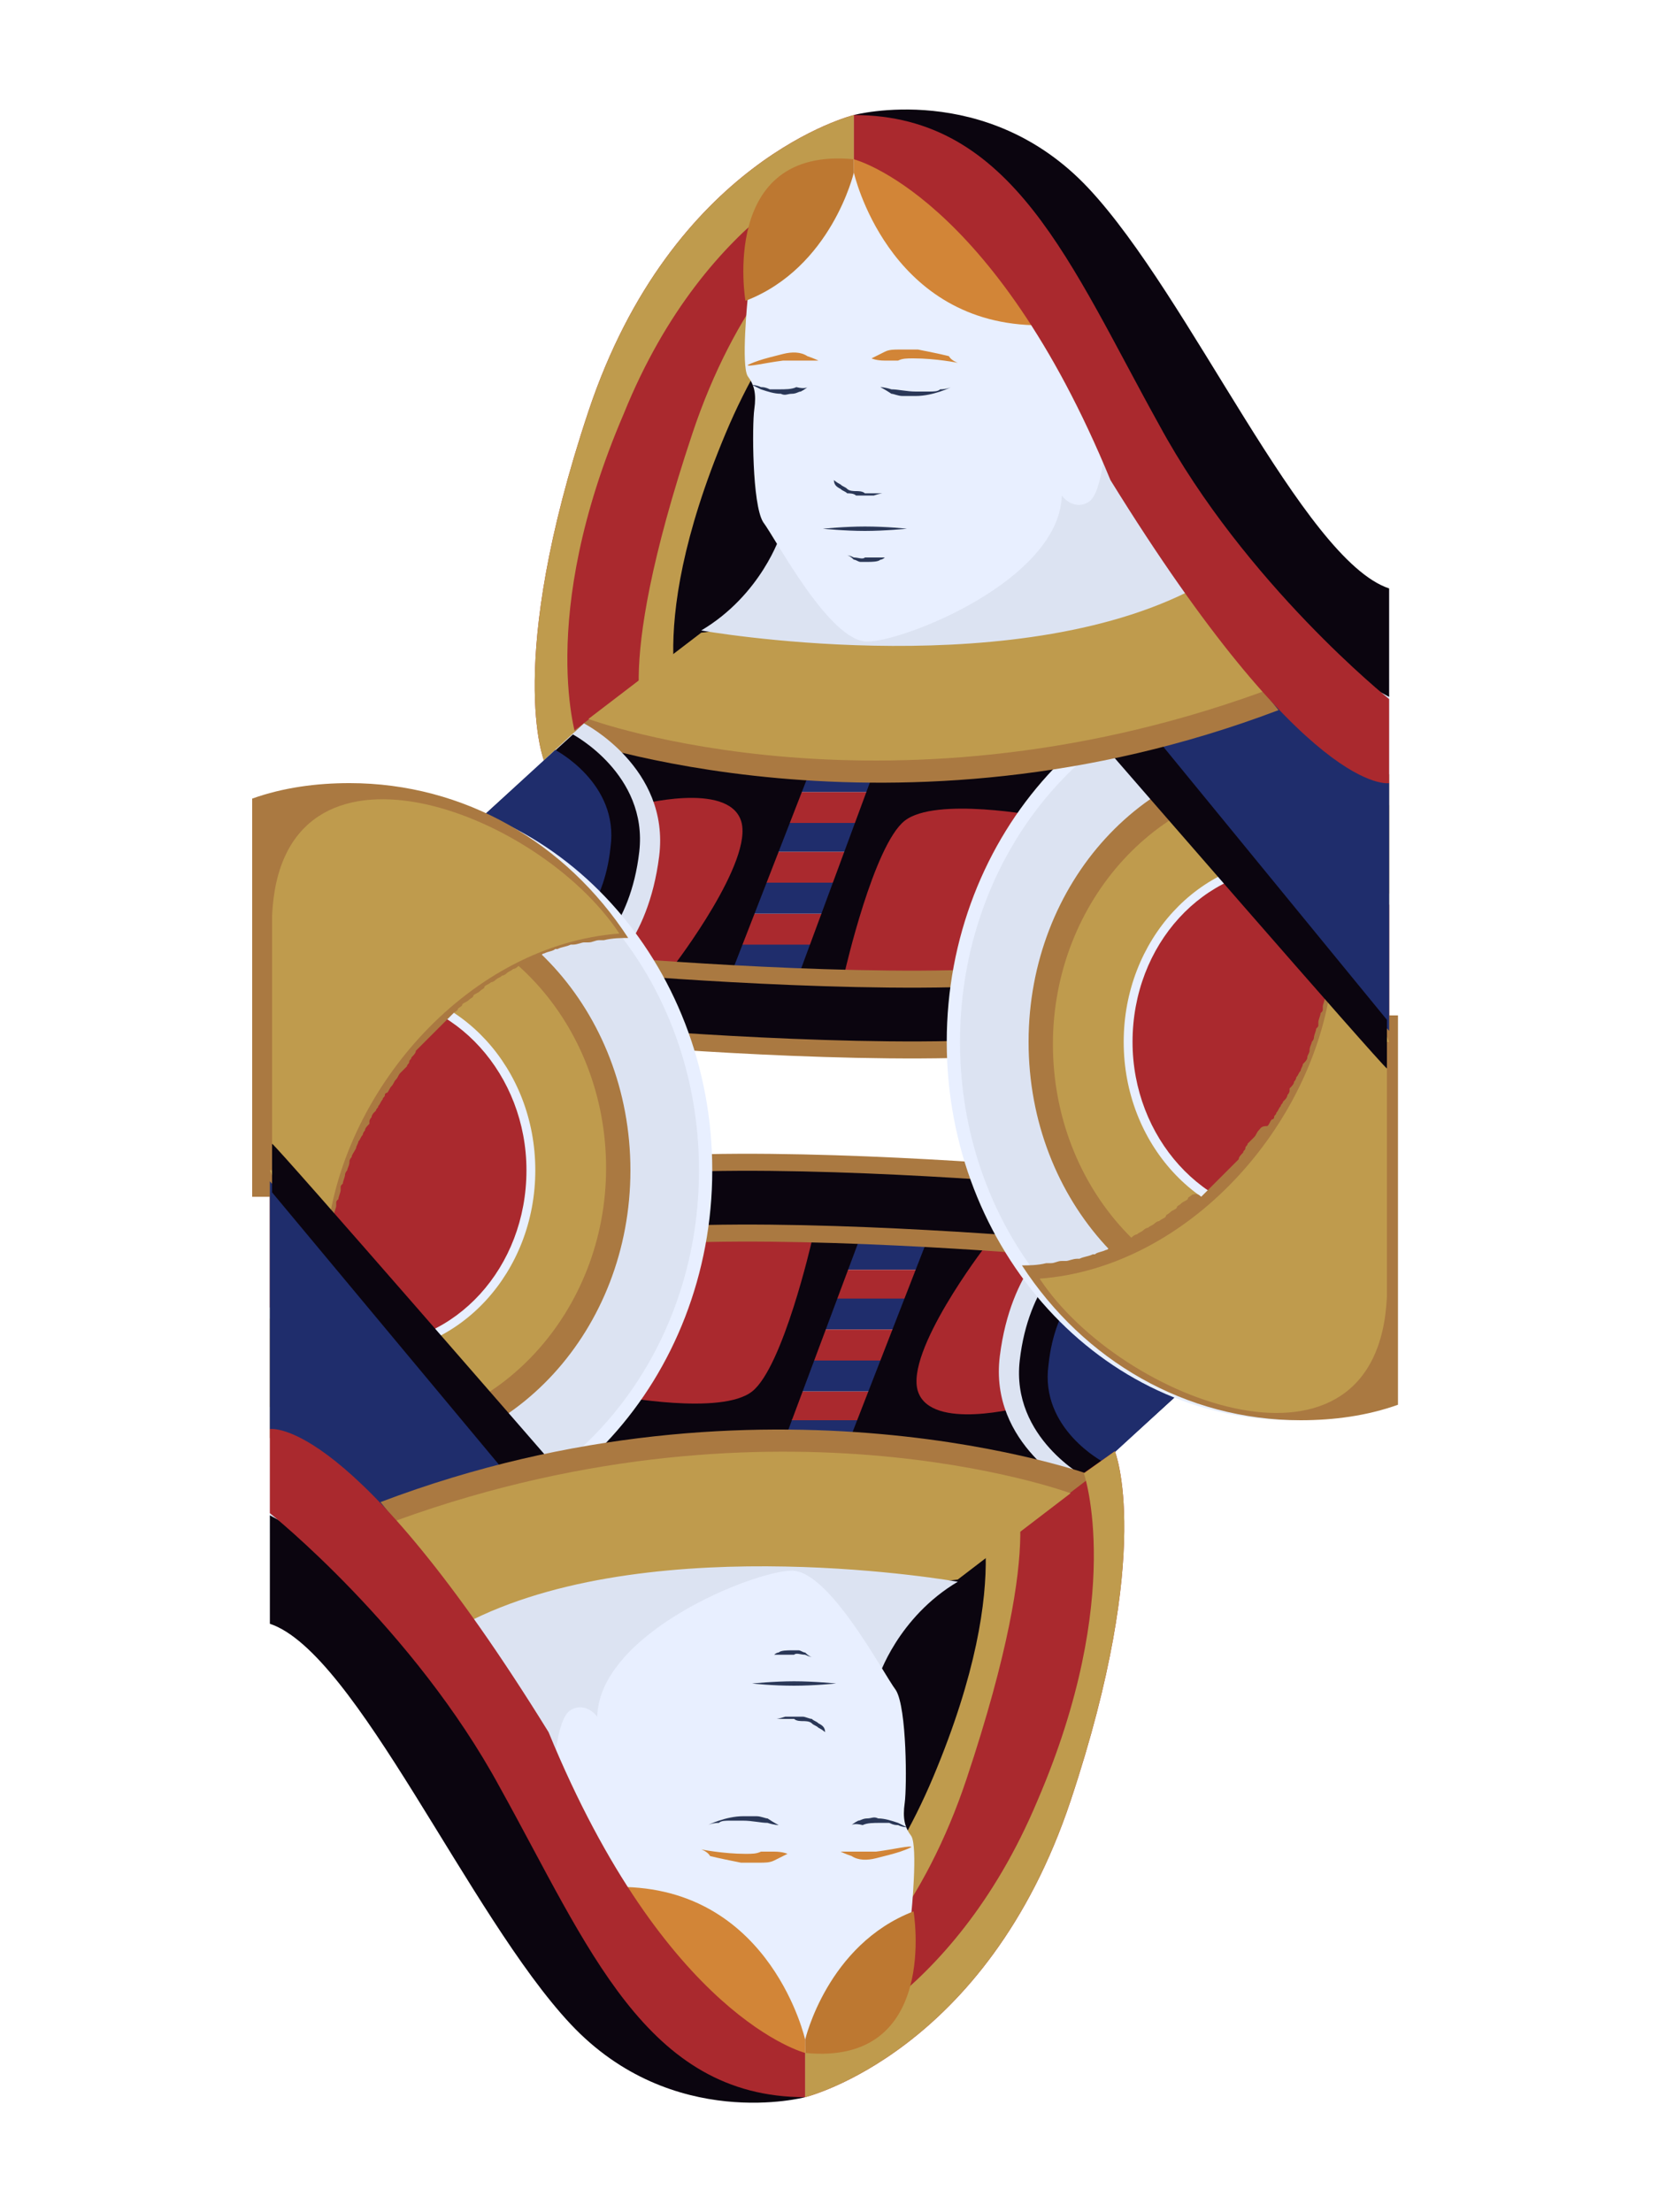 <svg viewBox="0 0 75 100"><rect fill="none" width="75" height="100"/><rect x="38.1" y="56" fill="#1F2D6C" width="4.1" height="1.4"/><rect x="37.7" y="57.4" fill="#AA292E" width="4.1" height="1.4"/><rect x="37.1" y="58.7" fill="#1F2D6C" width="4.1" height="1.4"/><rect x="36.8" y="60.1" fill="#AA292E" width="4.1" height="1.4"/><rect x="36.2" y="61.5" fill="#1F2D6C" width="4.1" height="1.4"/><rect x="35.8" y="62.9" fill="#AA292E" width="4.1" height="1.4"/><rect x="35.2" y="64.2" fill="#1F2D6C" width="4.1" height="1.4"/><polygon fill="#AA292E" points="37.7 55.9 34.8 63.6 27 64.2 31.5 55.4"/><polygon fill="#AA292E" points="47.3 56.4 48.4 64.9 40.5 64.6 40.4 61.4 43.1 55.9"/><path fill="#0B050F" d="m38.4 65.1 3.5-9 2.6.3s-3.6 4.7-3 6.5c.6 1.8 4.7.7 4.7.7l1.8 3.2-9.6-1.7z"/><path fill="#0B050F" d="M38.9 55.9 35.5 65l-8.7.7 1.1-2.6s4.7.9 6.1-.2c1.4-1.1 2.7-6.8 2.7-6.8l2.2-.2z"/><path fill="#0B050F" d="M30.5 52.6c7.1-.3 17.3.6 17.3.6v3.2s-10.2-.9-17.3-.6"/><path fill="none" stroke="#AA7941" stroke-width=".77" stroke-miterlimit="10" d="M47.9 56.4s-10.2-.9-17.3-.6"/><path fill="none" stroke="#AA7941" stroke-width=".77" stroke-miterlimit="10" d="M47.9 53.2s-10.2-.9-17.3-.6"/><path fill="#DCE3F2" d="m53.5 62.8-4.9 4.5s-3.9-2-3.4-6 2.6-5.4 2.6-5.4l5.7 6.9z"/><path fill="#0B050F" d="m53.5 62.8-4.4 4s-3.4-1.8-3-5.3c.4-3.5 2.3-4.8 2.3-4.8l5.1 6.1z"/><path fill="#1F2D6C" d="m53.5 62.8-3.6 3.3s-2.9-1.5-2.5-4.4c.3-2.9 1.9-4 1.9-4l4.2 5.1z"/><rect x="32.9" y="42.6" fill="#1F2D6C" width="4.1" height="1.4"/><rect x="33.2" y="41.3" fill="#AA292E" width="4.1" height="1.4"/><rect x="33.8" y="39.9" fill="#1F2D6C" width="4.1" height="1.4"/><rect x="34.2" y="38.5" fill="#AA292E" width="4.1" height="1.4"/><rect x="34.8" y="37.1" fill="#1F2D6C" width="4.1" height="1.4"/><rect x="35.1" y="35.8" fill="#AA292E" width="4.1" height="1.4"/><rect x="35.7" y="34.4" fill="#1F2D6C" width="4.1" height="1.4"/><polygon fill="#AA292E" points="37.3 44.1 40.2 36.4 48 35.8 43.5 44.6"/><polygon fill="#AA292E" points="27.7 43.6 26.6 35.1 34.5 35.4 34.6 38.6 31.9 44.1"/><path fill="#0B050F" d="m36.6 34.9-3.5 9-2.6-.3s3.6-4.7 3-6.5c-.6-1.8-4.7-.7-4.7-.7L27 33.2l9.6 1.7z"/><path fill="#0B050F" d="m36.1 44.1 3.4-9.2 8.7-.7-1.2 2.7s-4.7-.9-6.1.2c-1.4 1.1-2.7 6.8-2.7 6.8l-2.1.2z"/><path fill="#0B050F" d="M44.5 47.4c-7.1.3-17.3-.6-17.3-.6v-3.2s10.2.9 17.3.6"/><path fill="none" stroke="#AA7941" stroke-width=".77" stroke-miterlimit="10" d="M27.1 43.6s10.2.9 17.3.6"/><path fill="none" stroke="#AA7941" stroke-width=".77" stroke-miterlimit="10" d="M27.1 46.8s10.2.9 17.3.6"/><path fill="#E8EFFF" d="M62.8 30.7c-1.4-.5-2.9-.7-4.4-.7-8.6 0-15.6 7.7-15.6 17.1 0 9.4 7 17.1 15.6 17.1 1.5 0 3-.2 4.4-.7V30.7z"/><path fill="#DCE3F2" d="M62.8 31.4c-1.4-.5-2.9-.7-4.4-.7-8.3 0-15 7.3-15 16.4 0 9.1 6.7 16.4 15 16.4 1.5 0 3-.3 4.4-.7V31.4z"/><path fill="#AA7941" d="M62.8 35c-1.4-.6-2.9-.9-4.4-.9-6.6 0-11.9 5.8-11.9 13s5.3 13 11.9 13c1.6 0 3.1-.3 4.4-.9V35z"/><path fill="#BF9B4D" d="M62.8 36.4c-1.4-.7-2.8-1-4.4-1-5.9 0-10.8 5.3-10.8 11.8 0 6.5 4.8 11.8 10.8 11.8 1.6 0 3.1-.4 4.4-1V36.4z"/><path fill="#E8EFFF" d="M62.8 40.4c-1.2-1-2.8-1.6-4.4-1.6-4.2 0-7.6 3.7-7.6 8.3 0 4.6 3.4 8.3 7.6 8.3 1.7 0 3.2-.6 4.4-1.6V40.4z"/><path fill="#AA292E" d="M62.8 40.9c-1.2-1-2.8-1.7-4.4-1.7-4 0-7.2 3.5-7.2 7.9 0 4.3 3.2 7.9 7.2 7.9 1.7 0 3.2-.6 4.4-1.7V40.9z"/><path fill="#AA7941" d="M62.8 45.9c-.3-.2-.5-.3-.7-.5-.2-.2-.5-.4-.7-.6-.2-.2-.5-.4-.7-.6l-.6-.6c0 .2-.1.4-.1.7v.1c0 .2-.1.4-.1.5v.2c0 .1-.1.3-.1.4v.1c0 .1 0 .1-.1.2 0 .1-.1.3-.1.4v.1c0 .1 0 .1-.1.2 0 .1-.1.3-.1.4 0 .1-.1.2-.1.2 0 .1-.1.2-.1.4 0 .1-.1.2-.1.3 0 .1-.1.2-.2.3 0 .1-.1.2-.1.3-.1.1-.1.2-.2.3 0 .1-.1.2-.1.2 0 .1-.1.2-.2.3v.1c0 .1-.1.2-.1.2 0 .1-.1.2-.1.2l-.1.1c0 .1-.1.1-.1.2-.1.1-.1.2-.2.3 0 .1-.1.1-.1.2 0 0 0 .1-.1.1-.1.1-.1.2-.2.3-.3 0-.3.1-.4.2-.1.1-.1.2-.2.3l-.1.1-.2.2c0 .1-.1.1-.1.2s-.1.1-.1.2c-.1.1-.2.2-.2.3l-.2.2-.3.3-.2.2-.1.1-.3.3-.1.1-.2.2-.3.3c-.2-.2-.3-.1-.4-.1-.1.1-.2.1-.2.2-.1.1-.2.1-.3.2-.1.1-.2.1-.2.2-.1.1-.2.1-.3.2-.1.1-.2.1-.2.2-.1.1-.2.1-.3.2-.1 0-.2.1-.2.1-.1.1-.2.1-.3.2-.1 0-.2.1-.2.1-.1.1-.2.1-.3.2-.1 0-.2.1-.2.1-.1.1-.2.1-.4.2-.1 0-.2.1-.2.1-.1.1-.3.1-.4.2-.1 0-.1.1-.2.1-.2.1-.4.1-.5.2h-.1c-.2.1-.4.1-.6.2h-.1c-.2 0-.4.1-.5.1H48c-.2 0-.3.1-.5.1h-.2c-.4.1-.8.1-1.1.1 2.8 4.3 7.4 7 12.6 7 1.5 0 3-.2 4.4-.7V45.9z"/><path fill="#BF9B4D" d="M62.8 47.1c-.2-.5-.4-.9-.7-1.1-.6-.6-1.3-1.1-1.9-1.7-.8 6.6-6.5 13-13.2 13.5 3.7 5.6 15.3 9.9 15.7.8V47.1z"/><path fill="#0B050F" d="M34.1 15.7s-5.2 11.4-4.4 15.1c.8 3.7 8.2-6.7 8.2-6.7l-3.8-8.4z"/><path fill="#AA292E" d="M38.6 5.2s-8.2 2-12 13.4c-3.8 11.4-2 15.8-2 15.8l5.7-4s-.5-5.4 3.4-14.7c3.9-9.3 4.9-8.5 4.9-8.5v-2z"/><path fill="#BF9B4D" d="M43.3 6.2s-8.2 2-12 13.4c-3.8 11.4-2 13.4-2 13.4l1.7-.4s-2.1-3.7 1.8-13c3.9-9.3 10.5-11.5 10.5-11.5V6.2z"/><polygon fill="#1F2D6C" points="62.8 46.6 62.8 35.4 57 30.1 51.2 33.4"/><path fill="#0B050F" d="M49.9 33.7s12.5 14.4 12.8 14.6v-2.2L52.3 33.4l-2.4.3z"/><path fill="#AA7941" d="m30.7 29.4-5.1 3.9s14.8 5.4 32.2-1.2L53.7 27l-23 2.4z"/><path fill="#BF9B4D" d="m31.7 28.6-5.1 3.9s13.8 5.1 31.2-1.5l-4.1-5.1-22 2.7z"/><path fill="#DCE3F2" d="M35.3 24.1c0 .1-.9 2.8-3.6 4.4 0 0 13.5 2.4 21.9-1.7 0 0-1.3-8.3-5.3-6.6-4.1 1.8-13 3.9-13 3.9z"/><path fill="#E8EFFF" d="M33.8 13.5s-.3 3 0 3.5c.3.4.4.8.3 1.5-.1.7-.1 4.3.4 5.1.6.8 3 5.4 4.7 5.4 1.7 0 8.7-2.8 8.8-6.6 0 0 .5.7 1.2.3.7-.4.8-3.2.8-3.2S44.2 7 38.6 7.6c0 0-4.8 3.4-4.8 5.9z"/><path fill="#0B050F" d="M38.6 5.2s6-1.6 10.6 3.3 9.7 16.8 13.6 18.1v4.9s-9.4-4.8-11.7-12.3c-2.3-7.4-12.5-14-12.5-14z"/><path fill="#D28537" d="M38.6 7.8s1.5 6.7 8.1 6.9c1.8-1.8-4.2-6.9-4.2-6.9s-1.2-1-3.9-.7v.7z"/><path fill="#AA292E" d="M38.6 7.2s6.3 1.6 11.6 14.5c8.9 14.4 12.6 13.7 12.6 13.7v-3.8s-6.5-5.2-10.4-12.4c-4-7.2-6.6-14-13.8-14v2z"/><path fill="#BF9B4D" d="M38.6 5.2s-8.2 2-12 13.4c-3.8 11.4-2 15.8-2 15.8l1.5-.9s-1.9-5.5 2.1-14.8C32 9.3 38.6 7.2 38.6 7.2v-2z"/><path fill="#BD7831" d="M38.6 7.8s-1 4.3-4.9 5.8c0 0-1.2-7 4.9-6.4v.6z"/><path fill="#DCE3F2" d="m21.5 37.2 4.9-4.5s3.9 2 3.4 6-2.6 5.4-2.6 5.4l-5.7-6.9z"/><path fill="#0B050F" d="m21.5 37.2 4.4-4s3.4 1.8 3 5.3c-.4 3.5-2.3 4.8-2.3 4.8l-5.1-6.1z"/><path fill="#1F2D6C" d="m21.5 37.2 3.6-3.3s2.9 1.5 2.5 4.4c-.3 2.9-1.9 4-1.9 4l-4.2-5.1z"/><g><path fill="#D28537" d="M33.8 16.5s.2-.1.5-.2.7-.2 1.1-.3c.4-.1.8-.1 1.1.1.3.1.5.2.5.2h-1.6c-.8.1-1.6.3-1.6.2z"/></g><g><path fill="#D28537" d="M43.3 16.4s-1-.2-2-.2c-.3 0-.5 0-.7.1H40c-.4 0-.6-.1-.6-.1l.6-.3c.2-.1.4-.1.7-.1h.8c.5.1 1 .2 1.4.3.1.2.4.3.4.3z"/></g><g><path fill="#2A3757" d="M39.8 17.5s.2 0 .5.1c.3 0 .7.1 1.1.1h.6c.2 0 .4 0 .5-.1.3 0 .5-.1.5-.1s-.2.1-.5.2-.7.2-1.1.2h-.6c-.2 0-.4-.1-.5-.1-.3-.2-.5-.3-.5-.3z"/></g><g><path fill="#2A3757" d="M36.5 17.5s-.1.1-.3.2c-.1 0-.2.1-.4.1s-.3.1-.5 0c-.3 0-.6-.1-.9-.2l-.4-.2s.2 0 .4.1c.1 0 .2 0 .4.1h.4c.3 0 .6 0 .8-.1.4.1.5 0 .5 0z"/></g><g><path fill="#E8EFFF" d="M38.3 25.1s.7.4 1.6 0"/><path fill="#2A3757" d="M38.3 25.1s.1 0 .3.1c.2 0 .4.1.5 0h.9s-.1.1-.2.1c-.1.1-.4.1-.6.1h-.3c-.1 0-.2-.1-.3-.1-.2-.2-.3-.2-.3-.2z"/></g><g><path fill="#2A3757" d="M37.2 23.9s1-.1 1.9-.1c1 0 1.9.1 1.9.1s-1 .1-1.9.1c-.9 0-1.9-.1-1.9-.1z"/></g><g><path fill="#2A3757" d="M37.7 21.7s.1.1.3.2c.1.1.2.1.3.2.1.1.3.1.4.1.1 0 .3 0 .4.1h.8s-.1 0-.4.1h-.8c-.1-.1-.3-.1-.4-.1-.1-.1-.2-.1-.3-.2-.2-.1-.3-.2-.3-.4 0 .1 0 0 0 0z"/></g><path fill="#E8EFFF" d="M12.2 69.3c1.4.5 2.9.7 4.4.7 8.6 0 15.6-7.7 15.6-17.1 0-9.4-7-17.1-15.6-17.1-1.5 0-3 .2-4.4.7v32.8z"/><path fill="#DCE3F2" d="M12.2 68.6c1.4.5 2.9.7 4.4.7 8.3 0 15-7.3 15-16.4s-6.7-16.4-15-16.4c-1.5 0-3 .3-4.4.7v31.4z"/><path fill="#AA7941" d="M12.2 65c1.4.6 2.9.9 4.4.9 6.6 0 11.9-5.8 11.9-13s-5.3-13-11.9-13c-1.6 0-3.1.3-4.4.9V65z"/><path fill="#BF9B4D" d="M12.2 63.6c1.4.7 2.8 1 4.4 1 5.9 0 10.8-5.3 10.8-11.8 0-6.5-4.8-11.8-10.8-11.8-1.6 0-3.1.4-4.4 1v21.6z"/><path fill="#E8EFFF" d="M12.2 59.6c1.2 1 2.8 1.6 4.4 1.6 4.2 0 7.6-3.7 7.6-8.3 0-4.6-3.4-8.3-7.6-8.3-1.7 0-3.2.6-4.4 1.6v13.4z"/><path fill="#AA292E" d="M12.2 59.1c1.2 1 2.8 1.7 4.4 1.7 4 0 7.2-3.5 7.2-7.9 0-4.3-3.2-7.9-7.2-7.9-1.7 0-3.2.6-4.4 1.7v12.4z"/><path fill="#AA7941" d="M12.2 54.1c.3.2.5.3.7.5.2.2.5.4.7.6.2.2.5.4.7.6l.6.6c0-.2.1-.4.1-.7v-.1c0-.2.1-.4.1-.5v-.2c0-.1.1-.3.1-.4v-.1c0-.1 0-.1.1-.2 0-.1.1-.3.1-.4v-.1c0-.1 0-.1.1-.2 0-.1.1-.3.1-.4 0-.1.1-.2.1-.2 0-.1.1-.2.1-.4 0-.1.1-.2.1-.2 0-.1.1-.2.2-.4 0-.1.1-.2.1-.3.1-.1.1-.2.2-.3 0-.1.1-.2.1-.2 0-.1.1-.2.2-.3v-.1c0-.1.1-.2.1-.2 0-.1.1-.2.1-.2l.1-.1c0-.1.1-.1.1-.2.1-.1.1-.2.2-.3 0-.1.1-.1.1-.2 0 0 0-.1.1-.1.1-.1.1-.2.2-.3.1-.1.1-.2.2-.3.1-.1.1-.2.2-.3l.1-.1.2-.2c0-.1.1-.1.1-.2s.1-.1.1-.2c.1-.1.2-.2.2-.3l.2-.2.3-.3.2-.2.1-.1.3-.3.1-.1.2-.2.3-.3c.1-.1.2-.1.2-.2.1-.1.2-.1.2-.2.1-.1.2-.1.3-.2.1-.1.2-.1.2-.2.1-.1.2-.1.3-.2.1-.1.2-.1.2-.2.1-.1.2-.1.3-.2.1 0 .2-.1.2-.1.1-.1.2-.1.3-.2.1 0 .2-.1.2-.1.1-.1.2-.1.3-.2.1 0 .2-.1.2-.1.1-.1.2-.1.4-.2.1 0 .2-.1.2-.1.1-.1.3-.1.4-.2.1 0 .1-.1.2-.1.2-.1.4-.1.5-.2h.1c.2-.1.4-.1.6-.2h.1c.2 0 .4-.1.5-.1h.2c.2 0 .3-.1.5-.1h.2c.4-.1.8-.1 1.1-.1-2.8-4.3-7.4-7-12.6-7-1.5 0-3 .2-4.4.7v18z"/><path fill="#BF9B4D" d="M12.2 52.9c.2.5.4.9.7 1.1.6.6 1.3 1.1 1.9 1.7.8-6.6 6.5-13 13.2-13.5-3.7-5.6-15.3-9.9-15.7-.8v11.5z"/><polygon fill="#1F2D6C" points="12.2 53.4 12.2 64.6 18 69.9 23.8 66.6"/><path fill="#0B050F" d="M25.1 66.3S12.6 51.9 12.3 51.7v2.2l10.5 12.6 2.3-.2z"/><path fill="#0B050F" d="M40.9 84.3s5.2-11.4 4.4-15.1c-.8-3.7-8.2 6.7-8.2 6.7l3.8 8.4z"/><path fill="#AA292E" d="M36.4 94.8s8.2-2 12-13.4c3.8-11.4 2-15.8 2-15.8l-5.7 4s.5 5.4-3.4 14.7-4.9 8.5-4.9 8.5v2z"/><path fill="#BF9B4D" d="M31.7 93.8s8.2-2 12-13.4c3.8-11.4 2-13.4 2-13.4l-1.7.3s2.1 3.7-1.8 13c-3.9 9.3-10.5 11.5-10.5 11.5v2z"/><path fill="#AA7941" d="m44.3 70.6 5.1-3.9s-14.8-5.4-32.2 1.2l4.1 5.1 23-2.4z"/><path fill="#BF9B4D" d="m43.3 71.4 5.1-3.9S34.6 62.4 17.2 69l4.1 5.1 22-2.7z"/><path fill="#DCE3F2" d="M39.7 75.9c0-.1.9-2.8 3.6-4.4 0 0-13.5-2.4-21.9 1.7 0 0 1.3 8.3 5.3 6.6 4.1-1.8 13-3.9 13-3.9z"/><path fill="#E8EFFF" d="M41.2 86.5s.3-3 0-3.5c-.3-.4-.4-.8-.3-1.5.1-.7.1-4.3-.4-5.1-.6-.8-3-5.4-4.7-5.4-1.7 0-8.7 2.8-8.8 6.6 0 0-.5-.7-1.2-.3-.7.4-.8 3.2-.8 3.2s5.7 12.5 11.4 12c0-.1 4.8-3.5 4.8-6z"/><path fill="#0B050F" d="M36.4 94.8s-6 1.6-10.6-3.3-9.7-16.8-13.6-18.1v-4.9s9.4 4.8 11.7 12.3c2.3 7.4 12.5 14 12.5 14z"/><path fill="#D28537" d="M36.4 92.2s-1.5-6.7-8.1-6.9c-1.8 1.8 4.2 6.9 4.2 6.9s1.2 1 3.9.7v-.7z"/><path fill="#AA292E" d="M36.4 92.8s-6.3-1.6-11.6-14.5c-8.9-14.4-12.6-13.7-12.6-13.7v3.8s6.5 5.2 10.4 12.4c4 7.2 6.6 14 13.8 14v-2z"/><path fill="#BF9B4D" d="M36.4 94.8s8.2-2 12-13.4c3.8-11.4 2-15.8 2-15.8l-1.4 1s1.9 5.5-2.1 14.8C43 90.7 36.4 92.8 36.4 92.8v2z"/><path fill="#BD7831" d="M36.4 92.2s1-4.3 4.9-5.8c0 0 1.2 7-4.9 6.4v-.6z"/><g><path fill="#D28537" d="M41.2 83.5s-.2.1-.5.2-.7.2-1.1.3c-.4.1-.8.1-1.1-.1-.3-.1-.5-.2-.5-.2h1.6c.8-.1 1.6-.3 1.6-.2z"/></g><g><path fill="#D28537" d="M31.7 83.6s1 .2 2 .2c.3 0 .5 0 .7-.1h.6c.4 0 .6.1.6.1l-.6.3c-.2.1-.4.1-.7.1h-.8c-.5-.1-1-.2-1.4-.3-.1-.2-.4-.3-.4-.3z"/></g><g><path fill="#2A3757" d="M35.2 82.5s-.2 0-.5-.1c-.3 0-.7-.1-1.1-.1H33c-.2 0-.4 0-.5.1-.3 0-.5.1-.5.1s.2-.1.5-.2.7-.2 1.1-.2h.6c.2 0 .4.1.5.1.3.2.5.3.5.3z"/></g><g><path fill="#2A3757" d="M38.5 82.5s.1-.1.3-.2c.1 0 .2-.1.4-.1s.3-.1.5 0c.3 0 .6.1.9.2l.4.2s-.2 0-.4-.1c-.1 0-.2 0-.4-.1h-.4c-.3 0-.6 0-.8.1-.4-.1-.5 0-.5 0z"/></g><g><path fill="#E8EFFF" d="M36.7 74.9s-.7-.4-1.6 0"/><path fill="#2A3757" d="M36.7 74.9s-.1 0-.3-.1c-.2 0-.4-.1-.5 0H35s.1-.1.2-.1c.1-.1.4-.1.6-.1h.3c.1 0 .2.1.3.1.2.2.3.2.3.2z"/></g><g><path fill="#2A3757" d="M37.8 76.1s-1 .1-1.9.1c-1 0-1.9-.1-1.9-.1s1-.1 1.9-.1c.9 0 1.9.1 1.9.1z"/></g><g><path fill="#2A3757" d="M37.3 78.3s-.1-.1-.3-.2c-.1-.1-.2-.1-.3-.2-.1-.1-.3-.1-.4-.1-.1 0-.3 0-.4-.1h-.8s.1 0 .4-.1h.8c.1 0 .3.1.4.1.1.1.2.1.3.2.2.1.3.2.3.4 0-.1 0 0 0 0z"/></g></svg>